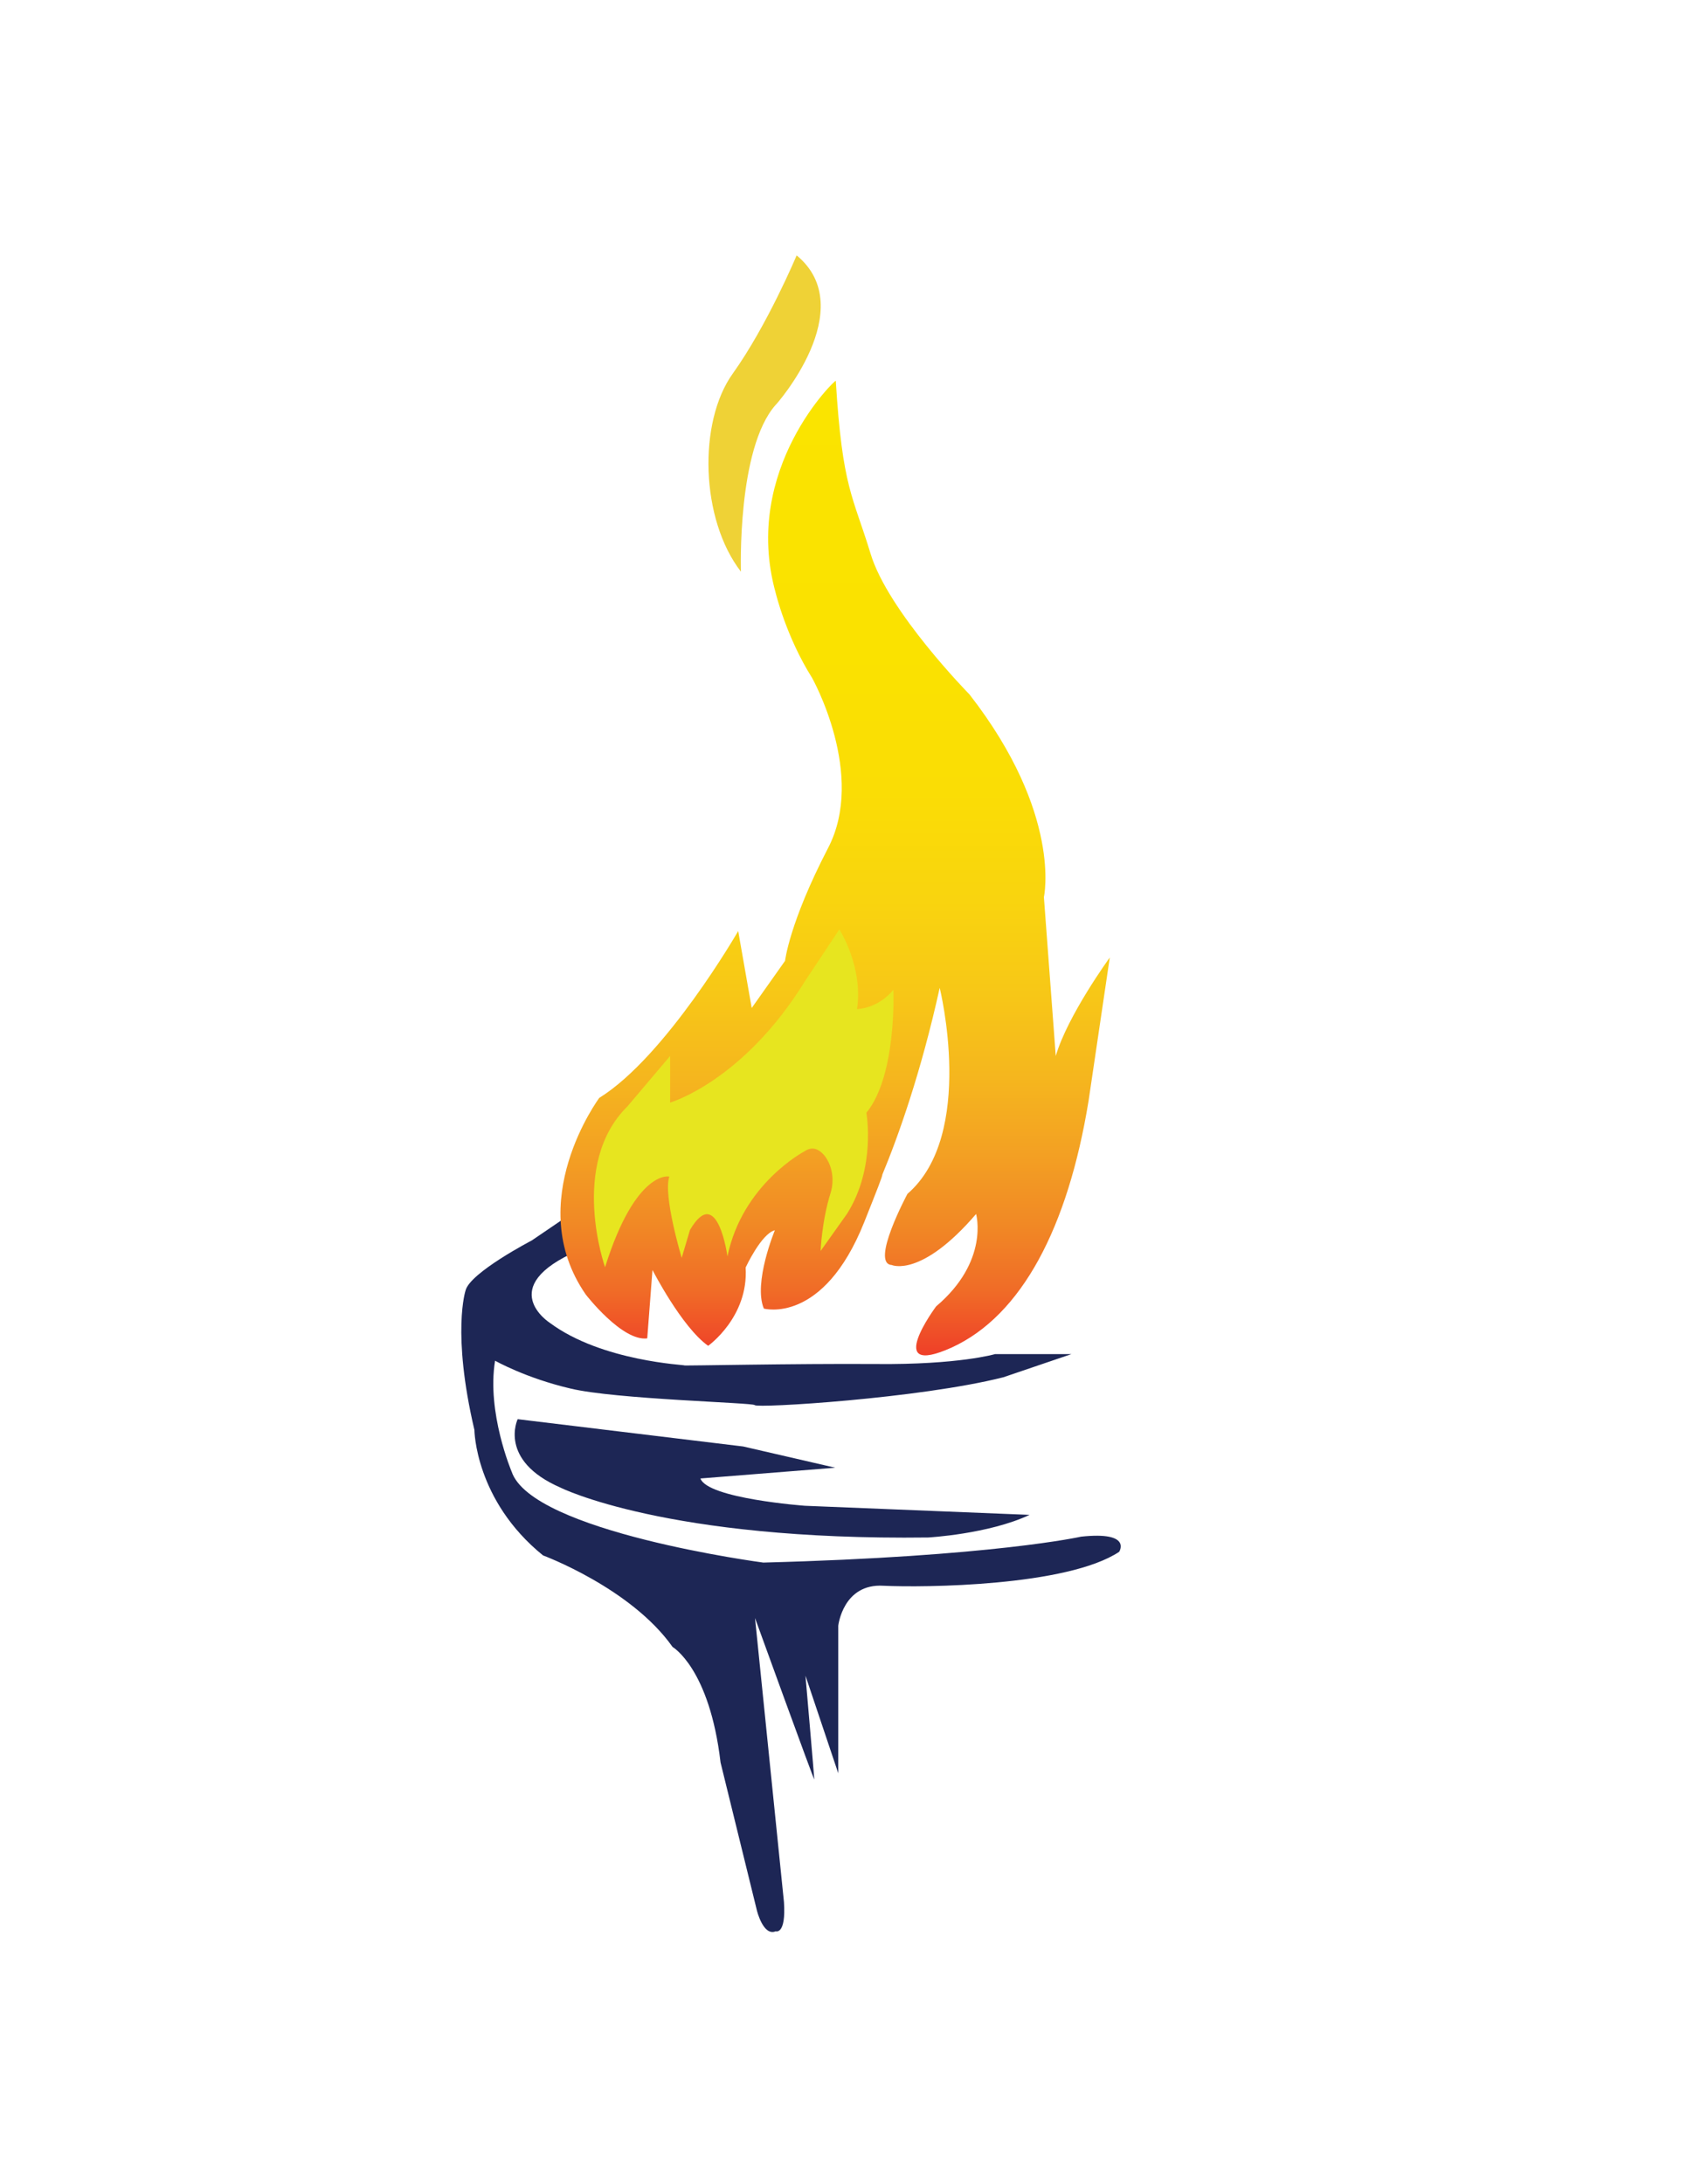 <?xml version="1.0" encoding="utf-8"?>
<!-- Generator: Adobe Illustrator 22.1.0, SVG Export Plug-In . SVG Version: 6.00 Build 0)  -->
<svg version="1.1" id="Layer_1" xmlns="http://www.w3.org/2000/svg" xmlns:xlink="http://www.w3.org/1999/xlink" x="0px" y="0px"
	 viewBox="0 0 612 792" style="enable-background:new 0 0 612 792;" xml:space="preserve">
<style type="text/css">
	.st0{display:none;fill:#1D2655;}
	.st1{fill:#1D2655;}
	.st2{fill:#EFD236;}
	.st3{clip-path:url(#SVGID_2_);fill:url(#SVGID_3_);}
	.st4{fill:#E7E51F;}
</style>
<rect x="101" y="639.9" class="st0" width="423.8" height="37.4"/>
<g>
	<path class="st1" d="M273.9,586.7c0,0,21.5,59.3,21.5,58.5s-3.2-37.6-3.2-37.6l11.9,35.4v-53.5c0,0,1.7-15.4,16.4-14.5
		c14.7,0.7,66.6,0.2,85.5-12.3c0,0,4.9-7.5-13.8-5.5c0,0-31.9,7.2-115.3,9.4c0,0-84-11.1-91.3-33c0,0-9.1-21.4-6-40.2
		c0,0,11.1,6.3,27.4,10.1c16.2,3.9,66.2,5.1,66.8,6c0.6,1.2,59.8-2.4,90.2-10.1l24.7-8.4h-27.7c0,0-13.2,3.9-43.2,3.6
		c-30-0.2-70.2,0.7-69.6,0.5c0.6-0.2-29.8-1.4-48.7-15.4c0,0-20.4-13,10.4-26.3l1.1-15.9l-18.1,12.3c0,0-22.3,11.6-24,18.1
		c0,0-5.1,15.2,3.2,50.6c0,0,0.2,25.5,24.9,45.5c0,0,31.9,11.8,47,33.2c0,0,13.4,7.7,17.4,41.9l13.2,53.7c0,0,2.3,9.4,6.8,7.5
		c0,0,3.8,1.4,3-10.6L273.9,586.7z"/>
	<path class="st2" d="M289,92.6c0,0-10.6,25.3-23.2,42.9c-12.6,17.6-11.7,52.8,3,71.8c0,0-1.5-44.6,12.6-60.5
		C281.4,147,312.4,111.9,289,92.6"/>
</g>
<g>
	<g>
		<defs>
			<path id="SVGID_1_" d="M281.4,215c0,0,3.8,15.9,13.2,30.8c0,0,19.8,35.2,5.7,61.9c-14,27-15.5,40.7-15.5,40.7l-12.1,17.1
				l-4.9-27.9c0,0-26.2,45.5-50.4,60.5c0,0-28.1,37.8-4.9,71.3c0,0,13.2,17.1,22.3,15.9l1.9-24.8c0,0,10.6,20.7,20.2,27.5
				c0,0,14.7-10.4,13.6-28.4c0,0,5.7-12.3,10.6-13.5c0,0-7.9,19-4,28.4c0,0,21.5,6,36.4-31.3c4.9-12.3,6.6-16.6,6.6-17.3
				c5.7-13.7,14-36.9,20.8-67.7c0,0,13.2,53.2-11.7,74.7c0,0-13.6,25.3-5.7,25.8c0,0,10.6,4.8,30.6-18.5c0,0,4.9,17.1-14.5,33.5
				c0,0-19.6,26.3,5.7,14.9c25.3-11.6,42.1-43.4,49.6-89.4l7.7-52c0,0-15.3,21-19.6,35.7l-4.3-57.6c0,0,6.8-30.1-27-73.5
				c0,0-29.6-30.1-35.9-51.1c-6.4-21-10.2-23.6-12.6-62.6C303.7,136.9,268.8,169.9,281.4,215"/>
		</defs>
		<clipPath id="SVGID_2_">
			<use xlink:href="#SVGID_1_"  style="overflow:visible;"/>
		</clipPath>
		
			<linearGradient id="SVGID_3_" gradientUnits="userSpaceOnUse" x1="-77.109" y1="-13.41" x2="-74.7" y2="-13.41" gradientTransform="matrix(0 146.806 -146.806 0 -1672.502 11457.02)">
			<stop  offset="0" style="stop-color:#FAE400"/>
			<stop  offset="1.006390e-07" style="stop-color:#FAE400"/>
			<stop  offset="0.281" style="stop-color:#FAE200"/>
			<stop  offset="0.424" style="stop-color:#FADD05"/>
			<stop  offset="0.536" style="stop-color:#F9D40F"/>
			<stop  offset="0.632" style="stop-color:#F7C717"/>
			<stop  offset="0.718" style="stop-color:#F5B61E"/>
			<stop  offset="0.796" style="stop-color:#F3A023"/>
			<stop  offset="0.869" style="stop-color:#F18825"/>
			<stop  offset="0.936" style="stop-color:#F06B27"/>
			<stop  offset="0.999" style="stop-color:#EF4028"/>
			<stop  offset="1" style="stop-color:#EF3F28"/>
		</linearGradient>
		<rect x="189.3" y="136.9" class="st3" width="213.8" height="362.3"/>
	</g>
</g>
<g>
	<path class="st4" d="M219.5,459.5c0,0-13.2-37.3,8.1-58.3l15.5-18.3v16.9c0,0,26.6-7.7,49.1-44.3l12.3-18.5c0,0,8.7,13.5,6.4,28.9
		c0,0,7.4,0,13.2-7c0,0,1.3,31.1-9.8,44.6c0,0,3.6,19.8-7,36.6l-9.6,13.5c0,0,0.4-10.8,3.6-21c1.5-4.8,0.6-10.1-2.3-13.7
		c-1.9-2.2-4.3-3.4-7.2-1.4c0,0-22.5,11.8-27.9,38.1c0,0-3.6-26.7-13.6-9.6l-3,10.1c0,0-6.8-22.6-4.5-29.4
		C243.1,426.5,230.7,423.8,219.5,459.5"/>
	<path class="st1" d="M187.8,514.6c0,0-7.2,14.9,15.5,24.8c0,0,38.3,19.3,133.4,18.1c0,0,21.9-1.2,36.8-8.2L292,546
		c0,0-35.3-2.6-37.9-9.9l48.9-3.9l-33.4-7.7L187.8,514.6z"/>
</g>
</svg>
